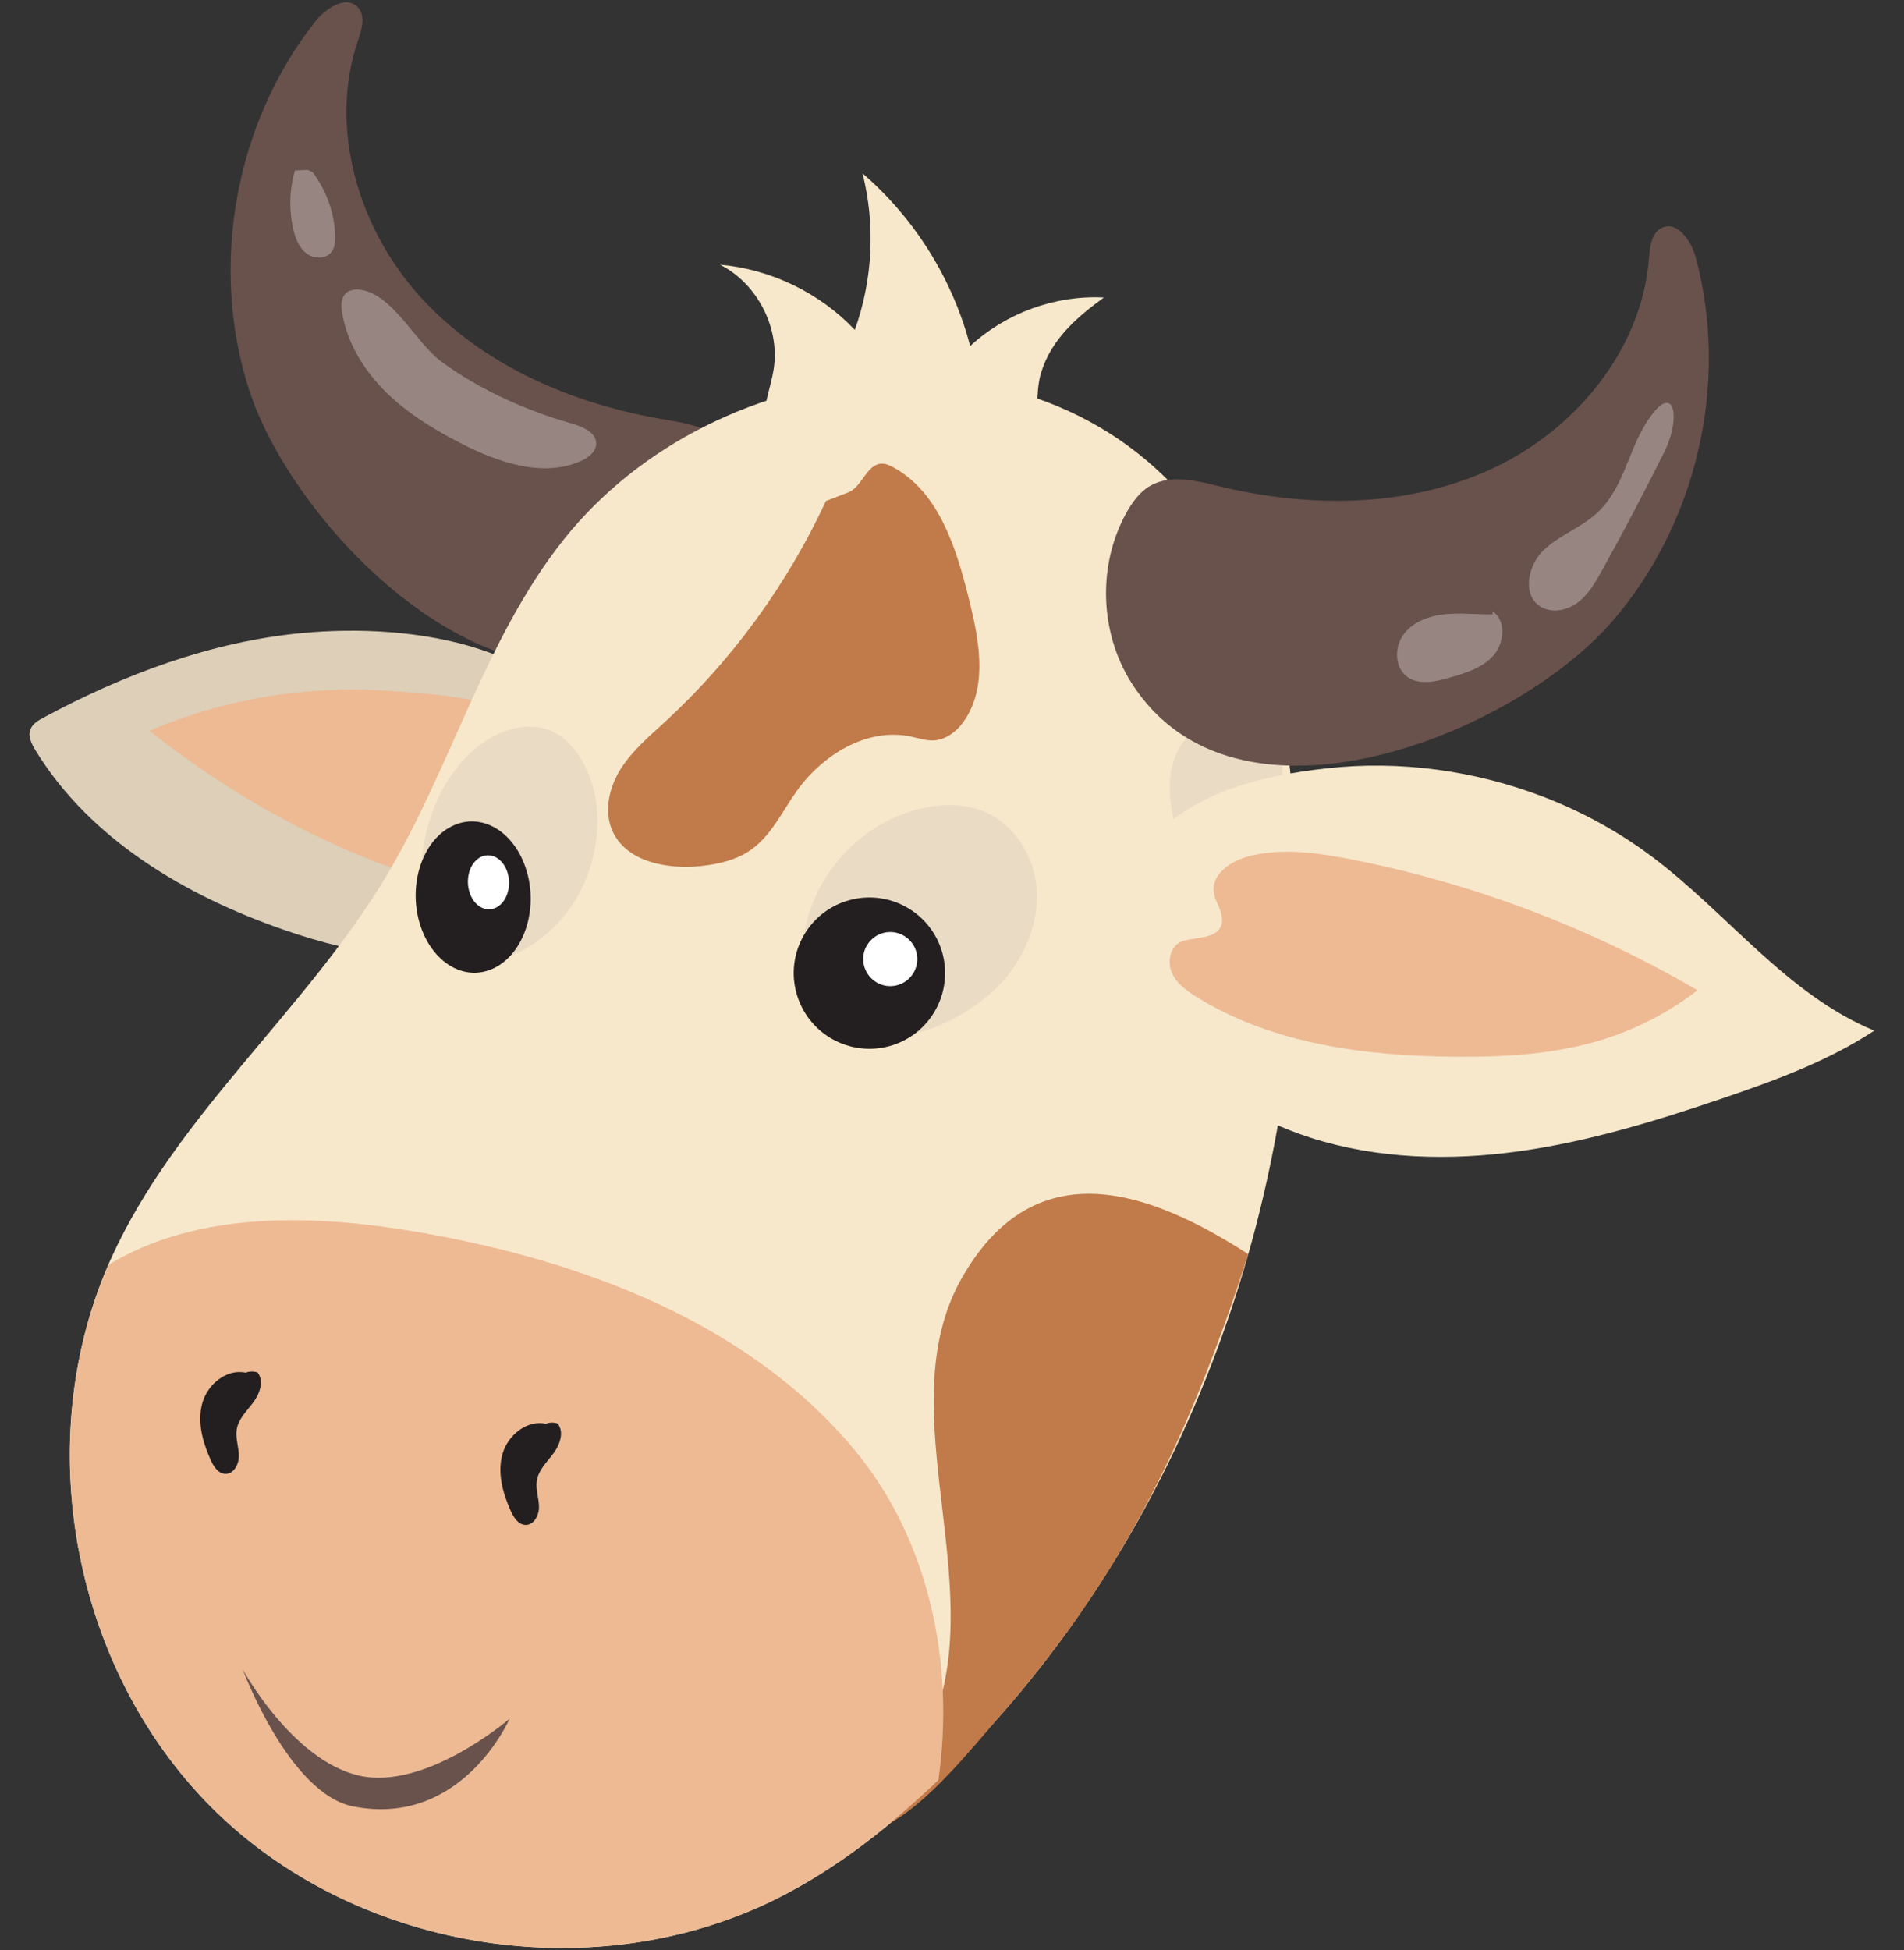 <?xml version="1.0" encoding="utf-8"?>
<!-- Generator: Adobe Illustrator 23.0.0, SVG Export Plug-In . SVG Version: 6.00 Build 0)  -->
<svg version="1.1" xmlns="http://www.w3.org/2000/svg" xmlns:xlink="http://www.w3.org/1999/xlink" x="0px" y="0px"
	 viewBox="0 0 121.17 124.1" style="enable-background:new 0 0 121.17 124.1;" xml:space="preserve">
<rect x="0" y="0" width="121.17" height="124.1" fill="#333333" stroke="none"/>
<style type="text/css">
	.st0{display:none;}
	.st1{display:inline;}
	.st2{fill:#96613C;}
	.st3{fill:#EDBA94;}
	.st4{fill:#69514C;}
	.st5{fill:#C17A49;}
	.st6{fill:#AB6E43;}
	.st7{fill:#231F20;}
	.st8{fill:#FFFFFF;}
	.st9{opacity:0.3;fill:#FFFFFF;}
	.st10{fill:#F6A044;}
	.st11{fill:#F2BC40;}
	.st12{fill:#DDCFB8;}
	.st13{fill:#F7E8CC;}
	.st14{fill:#EADBC4;}
</style>
<g id="Capa_1" class="st0">
	<g class="st1">
		<path class="st2" d="M26.04,39.27c-5.66-0.42-11.35,0.68-16.72,2.5c-0.36,0.12-0.75,0.27-0.93,0.6c-0.22,0.39-0.07,0.88,0.1,1.3
			c2.42,6.04,7.71,10.51,13.42,13.63c4.12,2.25,8.84,3.97,13.45,3.07c4.61-0.9,8.78-5.22,8.07-9.85
			C42.21,42.68,32.89,39.77,26.04,39.27z"/>
		<path class="st3" d="M15.67,43.68c3.92,4.36,8.49,8.16,13.6,11.03c1.79,1,4.03,1.89,5.79,0.85c0.95-0.56,1.54-1.58,2-2.59
			c0.74-1.61,2.52-5.14,1.06-6.45c-1.65-1.48-5.04-2.21-7.14-2.73C25.99,42.52,20.68,42.46,15.67,43.68z"/>
		<path class="st4" d="M25.34,23.83c-1.17-8,1.88-16.5,7.88-21.93c0.8-0.72,2.21-1.32,2.78-0.41c0.38,0.61-0.01,1.39-0.36,2.03
			c-2.73,5.05-1.93,11.55,1.17,16.38c3.1,4.84,8.19,8.14,13.62,10.03c1.4,0.49,2.98,1.01,3.64,2.34c0.34,0.68,0.37,1.46,0.32,2.21
			c-0.26,3.67-2.62,7.12-5.96,8.67C37.43,48.27,26.68,33.03,25.34,23.83z"/>
		<path class="st5" d="M82.47,41.78c3.12,6.29,3.22,13.65,2.37,20.62c-2.56,21.2-13.8,41.56-31.4,53.65
			c-3.53,2.42-7.32,4.53-11.41,5.78c-11.96,3.66-25.98-0.97-33.42-11.02c-7.44-10.05-7.75-24.82-0.75-35.18
			c5.46-8.08,14.43-13.09,20.78-20.49c5.17-6.02,8.53-13.55,14.43-18.85C54.39,26.1,75.13,27,82.47,41.78z"/>
		<path class="st3" d="M53.15,116.23c-3.45,2.34-7.15,4.37-11.13,5.59c-11.96,3.66-25.98-0.97-33.42-11.02
			c-7.34-9.93-7.74-24.45-1-34.79c6.07-2.41,13.17-0.96,19.41,1.24c9.75,3.45,19.33,9.01,24.49,17.98
			C55.08,101.45,55.39,109.29,53.15,116.23z"/>
		<path class="st6" d="M80.74,61.46c-0.72,0.19-1.46,0.42-2.35,0.36c-0.6-1.7-1.19-3.48-0.43-4.99c0.77-1.52,3.32-2.7,6.4-2.29
			c1.58,0.21,3.07,0.81,4.25,1.52c1.07,0.65,1.93,1.42,2.21,2.22C91.84,61.11,83.91,60.6,80.74,61.46z"/>
		<path class="st4" d="M106.47,52.25c6.26-5.12,9.75-13.45,8.99-21.5c-0.1-1.07-0.74-2.46-1.77-2.18c-0.69,0.19-0.93,1.04-1.1,1.74
			c-1.4,5.57-6.37,9.82-11.92,11.3c-5.55,1.48-11.54,0.47-16.82-1.79c-1.36-0.58-2.88-1.26-4.26-0.73c-0.7,0.27-1.26,0.83-1.73,1.42
			c-2.29,2.88-2.87,7.03-1.46,10.42C81.05,62.12,99.26,58.13,106.47,52.25z"/>
		<g>
			<path class="st6" d="M65.78,67.6c1.48-1.33,2.55-3.19,2.68-5.17c0.13-1.99-0.77-4.08-2.46-5.13c-1.1-0.68-2.44-0.9-3.74-0.83
				c-3.7,0.19-7.17,2.74-8.45,6.21c-0.35,0.94-0.55,1.95-0.43,2.94C54.17,72.18,62.33,70.71,65.78,67.6z"/>
			<path class="st7" d="M52.67,66.78c0.41,2.57,2.83,4.31,5.4,3.9c2.57-0.41,4.31-2.83,3.9-5.4c-0.41-2.57-2.83-4.31-5.4-3.9
				C54,61.79,52.25,64.21,52.67,66.78z"/>
			<path class="st8" d="M57.39,66.39c0.56,0.74,1.61,0.9,2.36,0.34c0.74-0.56,0.9-1.61,0.34-2.36c-0.56-0.74-1.61-0.9-2.36-0.34
				C56.99,64.59,56.84,65.64,57.39,66.39z"/>
		</g>
		<g>
			<path class="st6" d="M40.27,58.23c1.13-1.43,1.95-3.34,2.06-5.33c0.1-1.99-0.58-4-1.87-4.93c-0.84-0.6-1.87-0.73-2.86-0.57
				c-2.83,0.44-5.48,3.21-6.47,6.75c-0.27,0.96-0.42,1.97-0.33,2.95C31.38,63.57,37.63,61.55,40.27,58.23z"/>
			<path class="st7" d="M30.25,58.3c0.31,2.52,2.16,4.09,4.12,3.5c1.96-0.59,3.3-3.11,2.99-5.64c-0.31-2.52-2.16-4.09-4.12-3.5
				C31.27,53.26,29.94,55.78,30.25,58.3z"/>
			<path class="st8" d="M33.86,57.59c0.42,0.7,1.23,0.78,1.8,0.17c0.57-0.61,0.69-1.66,0.26-2.37c-0.42-0.7-1.23-0.78-1.8-0.17
				C33.55,55.83,33.44,56.89,33.86,57.59z"/>
		</g>
		<path class="st7" d="M32.59,90.36c0.29-0.12,0.64-0.1,0.91,0.06c0.32,0.59-0.08,1.32-0.57,1.79c-0.49,0.47-1.1,0.87-1.31,1.51
			c-0.17,0.51-0.05,1.06-0.13,1.59c-0.07,0.53-0.5,1.1-1.02,1c-0.44-0.09-0.65-0.59-0.76-1.02c-0.3-1.18-0.43-2.48,0.09-3.57
			c0.52-1.1,1.88-1.87,3-1.38L32.59,90.36z"/>
		<path class="st7" d="M14.72,84.1c0.29-0.12,0.64-0.1,0.91,0.06c0.32,0.59-0.08,1.32-0.57,1.79c-0.49,0.47-1.1,0.87-1.31,1.51
			c-0.17,0.51-0.05,1.06-0.13,1.59c-0.07,0.53-0.5,1.1-1.02,1c-0.44-0.09-0.65-0.59-0.76-1.02c-0.3-1.18-0.43-2.48,0.09-3.57
			c0.52-1.1,1.88-1.87,3-1.38L14.72,84.1z"/>
		<path class="st9" d="M44.74,29.21c0.67,0.32,1.48,0.85,1.3,1.56c-0.12,0.47-0.63,0.72-1.1,0.84c-2.53,0.64-5.1-0.77-7.19-2.33
			c-1.53-1.14-2.98-2.41-4.09-3.96c-1.11-1.55-1.85-3.41-1.84-5.31c0-0.42,0.08-0.89,0.42-1.13c0.25-0.17,0.57-0.17,0.86-0.1
			c1.96,0.51,2.93,3.83,4.28,5.25C39.44,26.17,42.09,27.95,44.74,29.21z"/>
		<path class="st9" d="M31.49,11.12c0.65,1.24,0.9,2.68,0.73,4.07c-0.05,0.39-0.15,0.8-0.44,1.05c-0.44,0.37-1.16,0.2-1.54-0.23
			c-0.38-0.43-0.5-1.03-0.53-1.61c-0.07-1.23,0.18-2.47,0.72-3.58c0.27,0.04,0.54,0.07,0.81,0.11L31.49,11.12z"/>
		<path class="st9" d="M111.52,42.31c-1.64,2.25-3.33,4.47-5.07,6.64c-0.53,0.66-1.09,1.34-1.85,1.73
			c-0.76,0.38-1.78,0.38-2.37-0.22c-0.92-0.94-0.25-2.6,0.83-3.35c1.08-0.74,2.44-0.97,3.56-1.66c1.95-1.2,2.59-3.38,4.02-5.02
			C112.86,37.89,112.95,40.33,111.52,42.31z"/>
		<path class="st9" d="M99.3,50.3c0.75,0.72,0.41,2.07-0.39,2.72c-0.81,0.65-1.9,0.79-2.93,0.91c-0.9,0.1-1.95,0.16-2.59-0.49
			c-0.69-0.7-0.5-1.97,0.22-2.65c0.71-0.68,1.78-0.87,2.76-0.8c0.98,0.07,1.94,0.36,2.91,0.5L99.3,50.3z"/>
		<path class="st10" d="M41.99,33.57c-2.24,5.26-1.15,11.42,2,16.27c-0.04-1.64,0.67-3.29,1.94-4.44c1.7,4.68,1.36,9.96-0.92,14.42
			c5.34-1.78,10.28-4.59,14.4-8.2c0.02,2.36-0.25,4.72-0.82,7.01c5.11-1.13,9.61-3.87,13.92-6.67c3.38-2.2,6.78-4.52,9.12-7.67
			c2.34-3.15,3.47-7.32,1.92-10.86c-0.81-1.86-2.3-3.42-3.99-4.69C69.44,21.16,47.59,20.44,41.99,33.57z"/>
		<g>
			<path class="st11" d="M54.14,47.8c0.49-2.46,1.16-4.89,1.99-7.26c0.14-0.41-0.16-0.89-0.57-1c-0.45-0.12-0.85,0.15-1,0.57
				c-0.83,2.37-1.49,4.79-1.99,7.26c-0.09,0.43,0.12,0.88,0.57,1C53.54,48.48,54.06,48.23,54.14,47.8L54.14,47.8z"/>
		</g>
		<g>
			<path class="st11" d="M46.37,42.87c0.06-1.87,0.12-3.75,0.18-5.62c0.01-0.44-0.38-0.81-0.81-0.81c-0.45,0-0.8,0.37-0.81,0.81
				c-0.06,1.87-0.12,3.75-0.18,5.62c-0.01,0.44,0.38,0.81,0.81,0.81C46.01,43.69,46.36,43.31,46.37,42.87L46.37,42.87z"/>
		</g>
		<g>
			<path class="st11" d="M50.68,47.02c-0.25-1.71-0.17-3.51,0.23-5.19c0.1-0.43-0.13-0.88-0.57-1c-0.41-0.11-0.9,0.14-1,0.57
				c-0.46,2-0.53,4.03-0.23,6.06c0.06,0.43,0.61,0.67,1,0.57C50.57,47.89,50.74,47.45,50.68,47.02L50.68,47.02z"/>
		</g>
		<g>
			<path class="st11" d="M50.17,55.07c0.65-0.8,1.35-1.55,2.11-2.24c0.32-0.29,0.31-0.86,0-1.15c-0.34-0.31-0.81-0.31-1.15,0
				c-0.76,0.69-1.47,1.44-2.11,2.24c-0.14,0.17-0.24,0.34-0.24,0.57c0,0.2,0.09,0.44,0.24,0.58c0.15,0.14,0.36,0.25,0.57,0.24
				C49.8,55.3,50.04,55.23,50.17,55.07L50.17,55.07z"/>
		</g>
		<g>
			<path class="st11" d="M62.47,51.78c1.62-1.29,3.34-2.52,5.11-3.66c0.37-0.24,0.52-0.72,0.29-1.11c-0.21-0.37-0.74-0.53-1.11-0.29
				c-1.88,1.21-3.69,2.52-5.43,3.92c-0.34,0.27-0.29,0.86,0,1.15C61.66,52.12,62.13,52.06,62.47,51.78L62.47,51.78z"/>
		</g>
		<g>
			<path class="st11" d="M62.5,43.6c0.01-0.18,0.03-0.36,0.05-0.54c0.01-0.1,0.01-0.1,0-0.01c0.01-0.05,0.02-0.1,0.02-0.15
				c0.01-0.08,0.03-0.15,0.04-0.23c0.07-0.37,0.16-0.73,0.27-1.09c0.05-0.17,0.11-0.35,0.17-0.52c0.03-0.09,0.06-0.17,0.1-0.25
				c0.02-0.05,0.04-0.1,0.06-0.14c-0.03,0.06-0.03,0.07-0.01,0.02c0.15-0.34,0.32-0.68,0.5-1c0.21-0.37,0.1-0.91-0.29-1.11
				c-0.39-0.2-0.89-0.1-1.11,0.29c-0.83,1.46-1.31,3.08-1.43,4.75c-0.03,0.43,0.4,0.83,0.81,0.81C62.15,44.39,62.47,44.05,62.5,43.6
				L62.5,43.6z"/>
		</g>
		<g>
			<path class="st11" d="M73.15,47.33c1.53-1.15,2.96-2.42,4.25-3.83c0.29-0.31,0.33-0.84,0-1.15c-0.31-0.29-0.84-0.34-1.15,0
				c-0.61,0.67-1.25,1.31-1.93,1.92c-0.33,0.3-0.67,0.59-1.01,0.88c-0.17,0.14-0.35,0.28-0.52,0.42c-0.04,0.03-0.08,0.06-0.12,0.09
				c-0.04,0.03-0.13,0.1-0.04,0.03c-0.1,0.08-0.2,0.15-0.3,0.23c-0.34,0.25-0.55,0.71-0.29,1.11
				C72.26,47.38,72.79,47.61,73.15,47.33L73.15,47.33z"/>
		</g>
		<g>
			<path class="st11" d="M73.19,38.92c0.11-0.37,0.22-0.74,0.36-1.11c0.07-0.19,0.15-0.39,0.23-0.58c-0.06,0.14,0.06-0.14,0.07-0.16
				c0.04-0.08,0.07-0.16,0.11-0.25c0.33-0.71,0.72-1.4,1.16-2.06c0.24-0.35,0.08-0.92-0.29-1.11c-0.41-0.22-0.86-0.09-1.11,0.29
				c-0.93,1.39-1.64,2.93-2.09,4.54c-0.12,0.41,0.14,0.9,0.57,1C72.62,39.59,73.07,39.36,73.19,38.92L73.19,38.92z"/>
		</g>
		<g>
			<path class="st11" d="M67.34,30.25c0.03-0.03,0.05-0.07,0.08-0.1c0.08-0.11,0.03-0.01-0.02,0.02c0.06-0.03,0.12-0.15,0.16-0.2
				c0.11-0.13,0.22-0.26,0.33-0.39c0.22-0.24,0.46-0.48,0.71-0.7c0.12-0.11,0.24-0.21,0.37-0.31c0.03-0.03,0.07-0.05,0.1-0.08
				c0.08-0.06-0.14,0.11-0.02,0.02c0.07-0.05,0.14-0.1,0.21-0.15c0.28-0.2,0.56-0.38,0.86-0.55c0.37-0.21,0.53-0.75,0.29-1.11
				c-0.24-0.37-0.72-0.52-1.11-0.29c-1.33,0.76-2.45,1.8-3.35,3.03c-0.12,0.16-0.13,0.44-0.08,0.63c0.05,0.19,0.2,0.39,0.37,0.49
				c0.19,0.1,0.42,0.15,0.63,0.08C67.06,30.55,67.2,30.43,67.34,30.25L67.34,30.25z"/>
		</g>
		<g>
			<path class="st11" d="M54.87,33.3c0.11-0.36,0.24-0.71,0.37-1.06c0.04-0.09,0.07-0.19,0.11-0.28c-0.07,0.15,0.05-0.12,0.07-0.15
				c0.08-0.17,0.16-0.34,0.24-0.51c0.33-0.68,0.72-1.34,1.15-1.97c0.24-0.35,0.08-0.92-0.29-1.11c-0.41-0.22-0.86-0.08-1.11,0.29
				c-0.91,1.34-1.62,2.81-2.1,4.35c-0.13,0.41,0.15,0.91,0.57,1C54.31,33.96,54.73,33.73,54.87,33.3L54.87,33.3z"/>
		</g>
		<g>
			<path class="st11" d="M60.71,35.81c-0.02-0.28-0.01-0.55,0.03-0.83c-0.01,0.07-0.02,0.14-0.03,0.22c0.05-0.4,0.16-0.79,0.32-1.16
				c-0.03,0.06-0.05,0.13-0.08,0.19c0.11-0.26,0.24-0.5,0.4-0.73c0.24-0.35,0.08-0.92-0.29-1.11c-0.41-0.22-0.86-0.09-1.11,0.29
				c-0.61,0.91-0.91,2.04-0.85,3.13c0.02,0.42,0.36,0.83,0.81,0.81C60.32,36.6,60.74,36.26,60.71,35.81L60.71,35.81z"/>
		</g>
		<g>
			<path class="st11" d="M47.13,31.82c0.11-0.17,0.22-0.34,0.34-0.51c0.06-0.09,0.13-0.17,0.19-0.26c0.09-0.12-0.06,0.08,0,0
				c0.03-0.04,0.06-0.08,0.09-0.12c0.26-0.32,0.53-0.63,0.82-0.92c0.28-0.28,0.58-0.55,0.89-0.81c0.04-0.03,0.08-0.06,0.11-0.09
				c0.16-0.13-0.14,0.1,0.02-0.02c0.08-0.06,0.16-0.12,0.24-0.17c0.17-0.13,0.35-0.25,0.53-0.36c0.36-0.23,0.54-0.73,0.29-1.11
				c-0.23-0.36-0.73-0.54-1.11-0.29c-1.54,0.98-2.85,2.29-3.83,3.83c-0.23,0.36-0.09,0.91,0.29,1.11
				C46.42,32.33,46.89,32.21,47.13,31.82L47.13,31.82z"/>
		</g>
		<g>
			<path class="st11" d="M79.9,37.47c0.21-1.27,0.32-2.55,0.29-3.84c-0.01-0.43-0.37-0.83-0.81-0.81c-0.43,0.02-0.82,0.36-0.81,0.81
				c0.01,0.59,0,1.19-0.04,1.78c-0.02,0.29-0.05,0.58-0.08,0.87c-0.01,0.07-0.02,0.14-0.03,0.21c-0.02,0.2,0.02-0.12-0.01,0.06
				c-0.02,0.16-0.05,0.32-0.08,0.48c-0.07,0.42,0.11,0.9,0.57,1C79.29,38.13,79.82,37.92,79.9,37.47L79.9,37.47z"/>
		</g>
		<g>
			<path class="st11" d="M59.19,26.47c0.79,0,1.57,0,2.36,0c0.43,0,0.83-0.37,0.81-0.81c-0.02-0.44-0.36-0.81-0.81-0.81
				c-0.79,0-1.57,0-2.36,0c-0.43,0-0.83,0.37-0.81,0.81C58.39,26.09,58.73,26.47,59.19,26.47L59.19,26.47z"/>
		</g>
		<path class="st4" d="M15.35,110.47c0,0,4.95,4.27,8.91,3.36c3.95-0.92,6.86-6.27,6.86-6.27s-2.72,7.33-6.51,8.08
			C18.15,116.92,15.35,110.47,15.35,110.47z"/>
		<path class="st5" d="M106.56,67.05c4.04,4.27,6.83,9.85,11.81,12.96c-3.15,1.38-6.57,2.02-9.97,2.57
			c-4.32,0.7-8.68,1.27-13.05,1.14c-4.37-0.13-8.78-0.98-12.66-2.99c-3.12-1.62-5.86-3.98-7.92-6.84c-0.79-1.09-1.49-2.27-1.87-3.56
			c-0.96-3.21,0.23-6.88,2.68-9.15c3.14-2.91,7.87-3.18,11.92-2.94c4.6,0.27,9.12,1.68,13.07,4.04
			C102.77,63.59,104.8,65.19,106.56,67.05z"/>
		<path class="st3" d="M79.52,66.19c0-0.53-0.27-1.03-0.24-1.56c0.06-1.14,1.39-1.73,2.53-1.82c2.13-0.17,4.24,0.5,6.24,1.26
			c7.22,2.73,13.97,6.68,19.89,11.63c-1.89,1.01-3.96,1.69-6.08,2c-3.16,0.46-6.38,0.11-9.52-0.45c-5.47-0.97-11.01-2.66-15.18-6.33
			c-0.56-0.49-1.11-1.05-1.29-1.78c-0.18-0.72,0.17-1.62,0.9-1.79C77.6,67.14,79.5,67.76,79.52,66.19z"/>
		<path class="st9" d="M106.87,70.05c0.15,0.32,0.25,0.78-0.05,0.97c-0.1,0.06-0.22,0.08-0.34,0.08c-1.21,0-2-1.22-2.76-2.17
			c-2.31-2.88-6.06-4.07-9.34-5.77c-0.35-0.18-0.75-0.58-0.52-0.9c0.1-0.14,0.28-0.18,0.45-0.2c2.46-0.36,5.15,1.14,7.23,2.33
			C103.86,65.69,105.76,67.63,106.87,70.05z"/>
	</g>
</g>
<g id="Capa_2">
	<g>
		<path class="st12" d="M19.21,40.28c-5.78,0.55-11.33,2.63-16.44,5.38c-0.34,0.18-0.71,0.4-0.84,0.77c-0.16,0.43,0.08,0.9,0.32,1.3
			c3.47,5.68,9.57,9.28,15.86,11.45c4.54,1.57,9.59,2.49,14.08,0.8c4.49-1.69,7.96-6.76,6.46-11.32
			C36.11,40.95,26.21,39.62,19.21,40.28z"/>
		<path class="st3" d="M9.51,46.5c4.7,3.72,9.96,6.77,15.6,8.79c1.97,0.71,4.39,1.21,5.99-0.14c0.87-0.73,1.28-1.86,1.57-2.95
			c0.47-1.75,1.66-5.61-0.03-6.69c-1.91-1.22-5.47-1.36-7.67-1.54C19.72,43.57,14.36,44.42,9.51,46.5z"/>
		<path class="st4" d="M15.86,24.83c-2.55-7.87-0.92-16.96,4.2-23.46c0.68-0.86,2-1.71,2.73-0.89c0.49,0.55,0.22,1.41-0.01,2.1
			c-1.89,5.56,0.03,11.97,3.98,16.32c3.95,4.35,9.65,6.8,15.45,7.78c1.49,0.25,3.17,0.51,4.07,1.73c0.46,0.62,0.63,1.41,0.7,2.18
			c0.37,3.75-1.43,7.63-4.53,9.77C32.24,47.41,18.8,33.88,15.86,24.83z"/>
		<path class="st13" d="M76.55,33.16c4.22,5.81,5.58,13.22,5.92,20.39c1.04,21.82-6.81,44.27-22.49,59.47
			c-3.15,3.05-6.61,5.82-10.52,7.78c-11.43,5.73-26.37,3.47-35.59-5.4C4.64,106.53,1.8,91.7,7.08,80.05
			c4.12-9.08,12.31-15.67,17.45-24.22c4.18-6.95,6.29-15.13,11.33-21.48C45.55,22.15,66.62,19.52,76.55,33.16z"/>
		<path class="st14" d="M76.42,53.31c-0.37,0.32-0.74,0.67-1.22,0.76c-0.47-1.62-0.95-3.3-0.68-4.96c0.27-1.66,1.53-3.29,3.21-3.4
			c0.86-0.06,1.72,0.29,2.41,0.81c0.63,0.47,1.16,1.1,1.38,1.86C82.32,51.05,78.03,51.9,76.42,53.31z"/>
		<path class="st4" d="M102.54,39.61c5.44-6.23,7.53-15.23,5.38-23.22c-0.28-1.06-1.17-2.36-2.16-1.89
			c-0.67,0.31-0.76,1.2-0.82,1.94c-0.46,5.86-4.74,10.99-10.09,13.43c-5.34,2.44-11.55,2.45-17.26,1.07
			c-1.47-0.36-3.12-0.78-4.42-0.01c-0.66,0.39-1.13,1.05-1.5,1.72c-1.82,3.3-1.69,7.57,0.31,10.76
			C78.6,53.92,96.28,46.78,102.54,39.61z"/>
		<g>
			<path class="st14" d="M64.14,62.06c1.26-1.6,2.03-3.65,1.82-5.68c-0.21-2.03-1.48-3.98-3.36-4.75c-1.23-0.5-2.62-0.49-3.91-0.2
				c-3.7,0.82-6.76,3.99-7.46,7.71c-0.19,1.01-0.22,2.06,0.07,3.04C53.2,68.66,61.19,65.78,64.14,62.06z"/>
			<path class="st7" d="M50.77,63.47c0.86,2.52,3.59,3.86,6.11,3.01c2.52-0.86,3.86-3.59,3.01-6.11c-0.86-2.52-3.59-3.86-6.11-3.01
				C51.26,58.21,49.91,60.95,50.77,63.47z"/>
			<path class="st8" d="M55.47,62.27c0.69,0.66,1.78,0.63,2.43-0.06c0.66-0.69,0.63-1.78-0.06-2.43c-0.69-0.66-1.78-0.63-2.43,0.06
				C54.75,60.52,54.78,61.61,55.47,62.27z"/>
		</g>
		<g>
			<path class="st14" d="M36.8,56.96c0.9-1.63,1.4-3.71,1.16-5.73c-0.23-2.02-1.27-3.93-2.73-4.65c-0.95-0.47-2.01-0.41-2.98-0.09
				c-2.77,0.93-4.98,4.18-5.37,7.92c-0.11,1.01-0.09,2.06,0.17,3.04C28.76,63.87,34.71,60.77,36.8,56.96z"/>
			<path class="st7" d="M26.71,58.76c0.75,2.49,2.87,3.76,4.75,2.83c1.88-0.93,2.8-3.7,2.05-6.19c-0.75-2.49-2.87-3.76-4.75-2.83
				C26.88,53.49,25.97,56.27,26.71,58.76z"/>
			<path class="st8" d="M30.23,57.42c0.55,0.63,1.37,0.58,1.85-0.13c0.47-0.71,0.41-1.8-0.14-2.43c-0.55-0.63-1.37-0.58-1.85,0.13
				C29.62,55.7,29.69,56.79,30.23,57.42z"/>
		</g>
		<path class="st13" d="M70.25,18.93c-3.1-0.16-6.24,0.99-8.51,3.09c-1.1-4.24-3.53-8.13-6.85-10.99c0.83,3.27,0.65,6.79-0.49,9.96
			c-2.23-2.36-5.35-3.86-8.58-4.15c2.37,1.2,3.82,4.01,3.42,6.63c-0.21,1.36-0.86,2.73-0.51,4.06c0.29,1.11,1.25,1.94,2.31,2.38
			c1.06,0.43,2.23,0.52,3.37,0.6c3.17,0.2,9.27,0.97,11.1-2.42c0.69-1.29,0.32-3.02,0.75-4.39C66.91,21.59,68.51,20.2,70.25,18.93z"
			/>
		<path class="st9" d="M36.36,26.94c0.73,0.2,1.64,0.6,1.58,1.35c-0.04,0.49-0.51,0.83-0.96,1.04c-2.44,1.08-5.27,0.1-7.65-1.12
			c-1.73-0.89-3.42-1.92-4.8-3.29s-2.45-3.12-2.76-5.04c-0.07-0.42-0.08-0.91,0.23-1.21c0.22-0.21,0.55-0.27,0.85-0.24
			c2.07,0.17,3.61,3.37,5.21,4.56C30.49,24.78,33.46,26.12,36.36,26.94z"/>
		<path class="st9" d="M19.9,10.96c0.86,1.14,1.37,2.55,1.43,3.98c0.02,0.4-0.01,0.83-0.27,1.13c-0.38,0.45-1.14,0.4-1.59,0.03
			c-0.46-0.37-0.68-0.96-0.81-1.53c-0.28-1.23-0.24-2.53,0.11-3.73c0.28-0.01,0.55-0.02,0.83-0.03L19.9,10.96z"/>
		<path class="st9" d="M105.93,28.73c-1.27,2.55-2.59,5.07-3.98,7.57c-0.42,0.76-0.87,1.54-1.57,2.06c-0.7,0.52-1.73,0.69-2.43,0.18
			c-1.09-0.79-0.69-2.58,0.27-3.52c0.96-0.93,2.29-1.4,3.3-2.28c1.77-1.54,2.03-3.86,3.2-5.76
			C106.53,24.05,107.04,26.49,105.93,28.73z"/>
		<path class="st9" d="M94.98,38.88c0.88,0.6,0.77,2.02,0.07,2.82c-0.7,0.8-1.78,1.13-2.8,1.42c-0.89,0.26-1.94,0.49-2.69-0.05
			c-0.82-0.59-0.84-1.9-0.23-2.71c0.6-0.81,1.64-1.18,2.65-1.28c1-0.1,2.02,0.03,3.02,0.01L94.98,38.88z"/>
		<path class="st9" d="M105.99,57.5c0.2,0.3,0.38,0.74,0.11,0.99c-0.09,0.08-0.21,0.12-0.33,0.14c-1.22,0.21-2.22-0.89-3.15-1.71
			c-2.82-2.51-6.81-3.07-10.4-4.23c-0.38-0.12-0.86-0.46-0.68-0.82c0.08-0.16,0.26-0.23,0.42-0.28c2.42-0.78,5.38,0.27,7.69,1.11
			C102.21,53.62,104.45,55.25,105.99,57.5z"/>
		<path class="st5" d="M61.26,81.23c-4.57,7.91,1.15,18.38-1.49,27.18c-1.03,3.42-3.16,6.17-5.65,8.69c0.8-0.29,1.6-0.61,2.36-1.01
			c2.59-1.34,5.31-4.78,7.31-7.08c7.14-8.21,11.58-16.52,15.65-29.21C73.43,75.94,66.01,72.99,61.26,81.23z"/>
		<path class="st3" d="M59.72,113.26c-3.08,2.95-6.46,5.63-10.27,7.54c-11.43,5.73-26.37,3.47-35.59-5.4
			c-9.1-8.76-11.99-23.34-6.96-34.92c5.71-3.47,13.11-3.22,19.79-2.07c10.43,1.81,21.03,5.78,27.77,13.94
			C59.13,98.02,60.78,105.88,59.72,113.26z"/>
		<path class="st13" d="M105.16,54.53c4.8,3.61,8.57,8.76,14.12,11.05c-2.94,1.93-6.28,3.16-9.61,4.29
			c-4.23,1.44-8.53,2.76-12.96,3.38s-9.02,0.51-13.28-0.85c-3.43-1.1-6.59-3.02-9.16-5.54c-0.98-0.97-1.89-2.03-2.5-3.27
			c-1.52-3.07-0.95-6.97,1.14-9.69c2.67-3.47,7.39-4.55,11.52-5.01c4.68-0.52,9.48,0.14,13.87,1.84
			C100.75,51.68,103.07,52.96,105.16,54.53z"/>
		<path class="st3" d="M77.75,58.28c-0.09-0.53-0.45-1-0.51-1.53c-0.13-1.15,1.11-1.98,2.24-2.27c2.12-0.54,4.36-0.22,6.51,0.2
			c7.74,1.52,15.23,4.35,22.04,8.33c-1.73,1.34-3.7,2.38-5.79,3.06c-3.11,1.01-6.41,1.2-9.68,1.17c-5.68-0.05-11.56-0.8-16.39-3.79
			c-0.65-0.4-1.3-0.87-1.6-1.57c-0.3-0.7-0.1-1.67,0.6-1.96C75.97,59.57,78,59.87,77.75,58.28z"/>
		<path class="st7" d="M34.56,90.68c0.27-0.17,0.63-0.21,0.93-0.1c0.43,0.54,0.14,1.35-0.27,1.9c-0.41,0.55-0.96,1.06-1.06,1.75
			c-0.08,0.54,0.13,1.08,0.14,1.62c0.02,0.54-0.31,1.2-0.86,1.18c-0.46-0.01-0.75-0.48-0.94-0.9c-0.51-1.14-0.86-2.42-0.52-3.62
			c0.34-1.2,1.58-2.2,2.79-1.91L34.56,90.68z"/>
		<path class="st7" d="M15.46,87.43c0.27-0.17,0.63-0.21,0.93-0.1c0.43,0.54,0.14,1.35-0.27,1.9c-0.41,0.55-0.96,1.06-1.06,1.75
			c-0.08,0.54,0.13,1.08,0.14,1.62c0.02,0.54-0.31,1.2-0.86,1.18c-0.46-0.01-0.75-0.48-0.94-0.9c-0.51-1.14-0.86-2.42-0.52-3.62
			c0.34-1.2,1.58-2.2,2.79-1.91L15.46,87.43z"/>
		<path class="st4" d="M32.43,109.36c0,0-5.33,4.6-9.59,3.62c-4.26-0.99-7.39-6.75-7.39-6.75s2.93,7.9,7.02,8.71
			C29.41,116.31,32.43,109.36,32.43,109.36z"/>
		<g>
			<path class="st5" d="M52.56,31.88C50.1,37.18,46.6,42,42.3,45.95c-1.01,0.93-2.07,1.82-2.8,2.98c-0.73,1.16-1.08,2.65-0.54,3.91
				c0.87,2.01,3.52,2.5,5.69,2.26c1.09-0.12,2.2-0.38,3.1-1c1.32-0.91,2.02-2.45,2.94-3.75c1.64-2.31,4.46-4.06,7.24-3.49
				c0.5,0.1,1.01,0.28,1.52,0.25c0.86-0.06,1.59-0.7,2.04-1.44c1.35-2.2,0.8-5.02,0.18-7.52c-0.8-3.23-1.89-6.81-4.81-8.41
				c-0.23-0.13-0.48-0.24-0.74-0.24c-0.94,0.02-1.22,1.38-2.06,1.8"/>
		</g>
	</g>
</g>
</svg>
